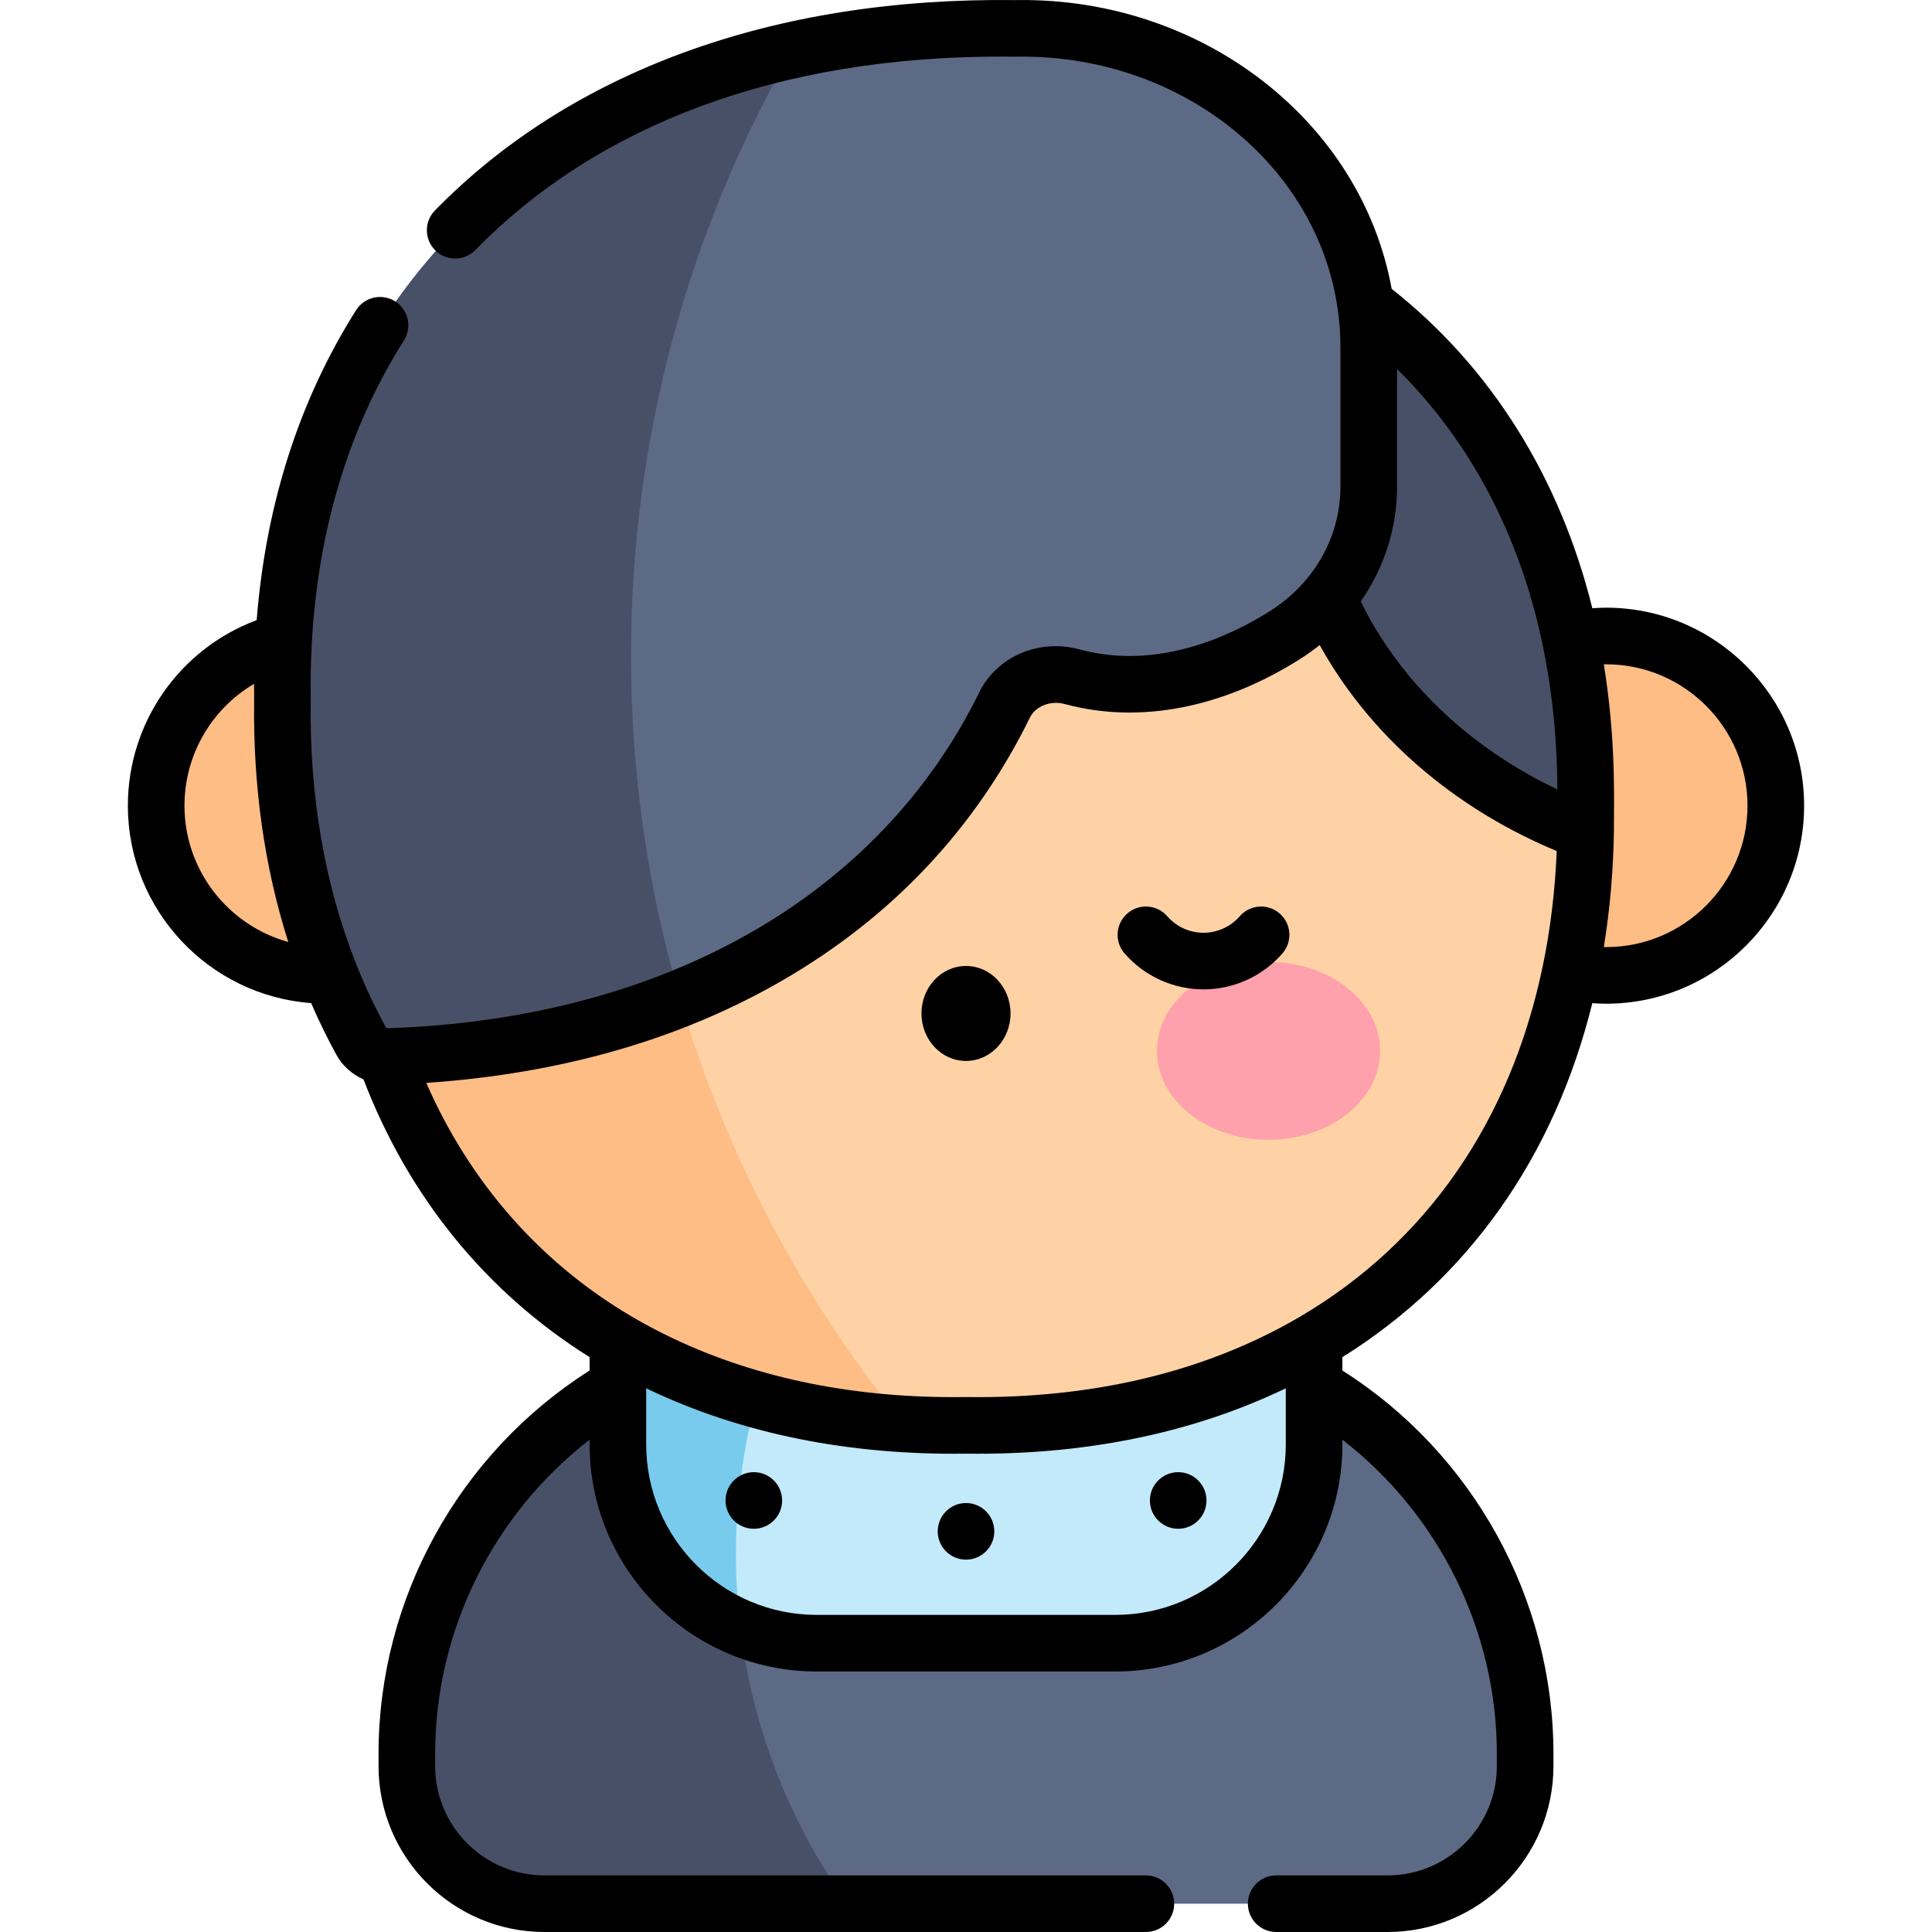<svg id="Capa_1" enable-background="new 0 0 512.003 512.003" height="512" viewBox="0 0 512.003 512.003" width="512" xmlns="http://www.w3.org/2000/svg"><g><g><g><path d="m367.717 504.503h-223.431c-20.141 0-36.469-16.328-36.469-36.469v-3.276c0-62.22 50.439-112.659 112.659-112.659h71.052c62.22 0 112.659 50.439 112.659 112.659v3.276c0 20.142-16.328 36.469-36.47 36.469z" fill="#5d6a85"/><path d="m195.025 412.022c0-20.86 4.014-40.781 11.301-59.04-55.541 6.96-98.51 54.349-98.51 111.777v3.276c0 20.141 16.328 36.469 36.469 36.469h80.306c-18.612-26.078-29.566-58-29.566-92.482z" fill="#475066"/></g><g><path d="m295.57 435.467h-79.136c-29.096 0-52.684-23.587-52.684-52.684v-44.817h184.504v44.817c0 29.096-23.588 52.684-52.684 52.684z" fill="#c2eafb"/><path d="m195.025 412.022c0-26.736 6.594-51.928 18.228-74.056h-49.503v44.817c0 21.928 13.4 40.721 32.455 48.653-.773-6.364-1.18-12.841-1.18-19.414z" fill="#78cbed"/></g><circle cx="86.365" cy="213.514" fill="#ffbd86" r="44.976"/><circle cx="425.639" cy="213.514" fill="#ffbd86" r="44.976"/><g><path d="m420.221 213.514c1.414 100.433-63.786 165.633-164.219 164.22-100.433 1.414-165.634-63.787-164.219-164.22-1.415-100.434 63.786-165.636 164.219-164.219 100.433-1.414 165.633 63.785 164.219 164.219z" fill="#fed2a4"/><path d="m167.225 173.802c0-39.98 7.294-78.252 20.59-113.584-60.666 22.438-97.094 77.954-96.033 153.296-1.335 94.839 56.737 158.25 147.78 163.83-45.215-55.519-72.337-126.359-72.337-203.542z" fill="#ffbd86"/></g><path d="m355.411 76.073c-7.215 13.663-11.234 28.835-11.234 44.815 0 44.587 31.284 82.891 76.022 99.62.04-2.314.055-4.641.022-6.993.864-61.343-23.125-109.537-64.81-137.442z" fill="#475066"/><ellipse cx="336.182" cy="278.501" fill="#ffa1ac" rx="29.585" ry="23.56"/><g><path d="m362.732 91.921c0-46.807-41.588-84.88-92.692-84.404-.352.003-.704.007-1.056.012-118.725-1.535-195.8 69.057-194.128 177.793-.528 34.365 6.819 64.913 20.851 90.585 1.418 2.594 4.372 4.18 7.537 4.072 77.415-2.643 135.466-37.117 162.993-93.178 3.063-6.239 10.717-9.416 17.878-7.471l.133.036c19.575 5.292 39.979-.736 56.261-11.047.082-.052.165-.104.247-.157 13.898-8.855 21.976-23.547 21.976-39.053z" fill="#5d6a85"/><path d="m167.225 173.802c0-58.409 15.526-113.192 42.674-160.448-84.519 18.921-136.418 82.539-135.043 171.968-.528 34.365 6.819 64.913 20.851 90.585 1.418 2.594 4.372 4.18 7.537 4.072 28.465-.972 54.299-6.262 76.973-15.331-8.443-28.817-12.992-59.299-12.992-90.846z" fill="#475066"/></g><ellipse cx="256.002" cy="268.578" rx="11.802" ry="12.587"/></g><g><path d="m425.641 161.043c-1.221 0-2.438.059-3.652.144-8.611-34.688-26.825-63.784-52.971-84.47-.068-.054-.138-.107-.207-.16-8.051-44.292-49.955-77.019-98.838-76.544-.051 0-.102.001-.151.003-.277.008-.562.007-.743.007-31.953-.401-61.479 4.249-87.744 13.855-25.938 9.487-48.168 23.584-66.072 41.898-2.896 2.962-2.842 7.71.12 10.606s7.71 2.84 10.606-.121c32.825-33.578 80.87-51.264 139.228-51.264 1.248 0 2.509.008 3.766.024.394 0 .798-.001 1.192-.011.266-.002.526-.003.791-.003 42.177 0 78.004 28.575 83.523 66.768l.011-.002c.001.007 0 .014.001.021.484 3.295.73 6.702.73 10.128v37.19c0 8.832-3.215 17.52-9.052 24.464-2.685 3.193-5.868 5.973-9.389 8.217-.146.091-.292.185-.438.284-9.858 6.217-29.354 15.677-50.141 10.045-.115-.031-.23-.06-.347-.085-10.658-2.798-21.718 1.998-26.356 11.458-26.547 54.059-83.598 86.495-156.46 88.989h-.089c-.048-.006-.097-.011-.146-.016-.33-.033-.513-.165-.522-.165-2.923-5.347-5.548-10.931-7.807-16.604-8.44-21.136-12.523-44.776-12.136-70.264.001-.077.001-.153 0-.229-.077-5.009.021-10.001.29-14.841 1.669-30.214 9.882-57.181 24.412-80.153 2.214-3.501 1.171-8.134-2.33-10.348-3.499-2.213-8.132-1.171-10.348 2.329-15.069 23.824-23.916 51.445-26.351 82.154-20.343 7.564-34.132 27.051-34.132 49.164 0 27.622 21.451 50.312 48.565 52.32 2.016 4.655 4.252 9.235 6.674 13.667 1.603 2.934 4.16 5.198 7.215 6.558 11.929 31.144 32.539 56.456 59.907 73.599v3.55c-34.606 21.938-55.93 60.45-55.93 101.557v3.27c0 24.245 19.721 43.97 43.96 43.97h159.394c4.143 0 7.5-3.358 7.5-7.5s-3.357-7.5-7.5-7.5h-159.392c-15.969 0-28.96-12.996-28.96-28.97v-3.27c0-32.675 15.41-63.461 40.93-83.224v1.244c0 33.184 26.996 60.18 60.18 60.18h79.141c33.184 0 60.18-26.997 60.18-60.18v-1.249c25.521 19.763 40.93 50.553 40.93 83.229v3.27c0 15.974-12.991 28.97-28.96 28.97h-29.517c-4.143 0-7.5 3.358-7.5 7.5s3.357 7.5 7.5 7.5h29.517c24.239 0 43.96-19.725 43.96-43.97v-3.27c0-41.107-21.324-79.619-55.93-101.557v-3.543c33.415-20.898 56.171-53.158 66.23-93.816 1.216.086 2.436.146 3.659.146 28.933 0 52.471-23.542 52.471-52.48-.001-28.931-23.539-52.469-52.472-52.469zm-376.75 52.47c0-13.532 7.229-25.684 18.435-32.284-.004 1.363.003 2.728.024 4.095-.337 22.893 2.713 44.465 9.052 64.315-15.84-4.375-27.511-18.909-27.511-36.126zm321.341-115.735c19.304 19.03 32.561 44.097 38.628 73.286 2.236 10.73 3.516 22.187 3.804 34.019.018.881.074 3.278.059 4.125-9.063-4.299-17.421-9.592-24.944-15.807-11.665-9.634-20.989-21.327-27.164-34.019 6.23-8.922 9.618-19.504 9.618-30.269v-31.335zm-74.66 330.185h-79.141c-24.912 0-45.18-20.268-45.18-45.18v-14.874c.277.133.551.271.829.402 24.598 11.655 52.856 17.362 83.921 16.923 1.083.015 2.159.022 3.235.022 29.812 0 56.944-5.696 80.67-16.938.283-.133.562-.274.845-.41v14.874c.001 24.914-20.267 45.181-45.179 45.181zm48.875-78.983c-3.492 2.056-7.17 3.997-10.946 5.775-22.537 10.678-48.573 15.88-77.393 15.479-.072-.001-.141-.001-.213 0-28.812.409-54.855-4.8-77.408-15.486-3.761-1.771-7.438-3.712-10.939-5.773-24.336-14.28-43.026-35.599-54.576-61.998 35.602-2.418 67.27-11.492 94.229-27.06 29.168-16.844 51.297-40.33 65.775-69.812 1.463-2.983 5.488-4.536 9.165-3.535.115.031.231.06.348.086 19.545 5.225 41.565.968 62.035-11.996.087-.055.173-.112.258-.171 1.721-1.097 3.371-2.282 4.951-3.543 7.008 12.671 16.714 24.293 28.493 34.021 10.192 8.419 21.721 15.32 34.324 20.57-.434 10.517-1.668 20.735-3.691 30.44-8.557 41.136-30.826 73.295-64.412 93.003zm81.194-97.986c-.205 0-.408-.011-.613-.015 1.6-9.785 2.504-19.955 2.672-30.346.055-5.293.078-10.598-.041-15.882-.24-9.861-1.127-19.476-2.631-28.694.204-.003.407-.014.612-.014 20.661 0 37.471 16.809 37.471 37.47.001 20.667-16.809 37.481-37.47 37.481z"/><path d="m339.133 242.087c-3.123-2.722-7.86-2.397-10.582.726-2.427 2.785-5.93 4.382-9.61 4.382-3.682 0-7.184-1.597-9.61-4.381-2.721-3.123-7.459-3.448-10.581-.727-3.123 2.721-3.449 7.458-.728 10.582 5.275 6.054 12.9 9.527 20.919 9.527 8.018 0 15.642-3.472 20.919-9.526 2.72-3.124 2.396-7.861-.727-10.583z"/><circle cx="199.771" cy="397.643" r="7.5"/><circle cx="256.004" cy="405.822" r="7.5"/><circle cx="312.237" cy="397.643" r="7.5"/></g></g></svg>